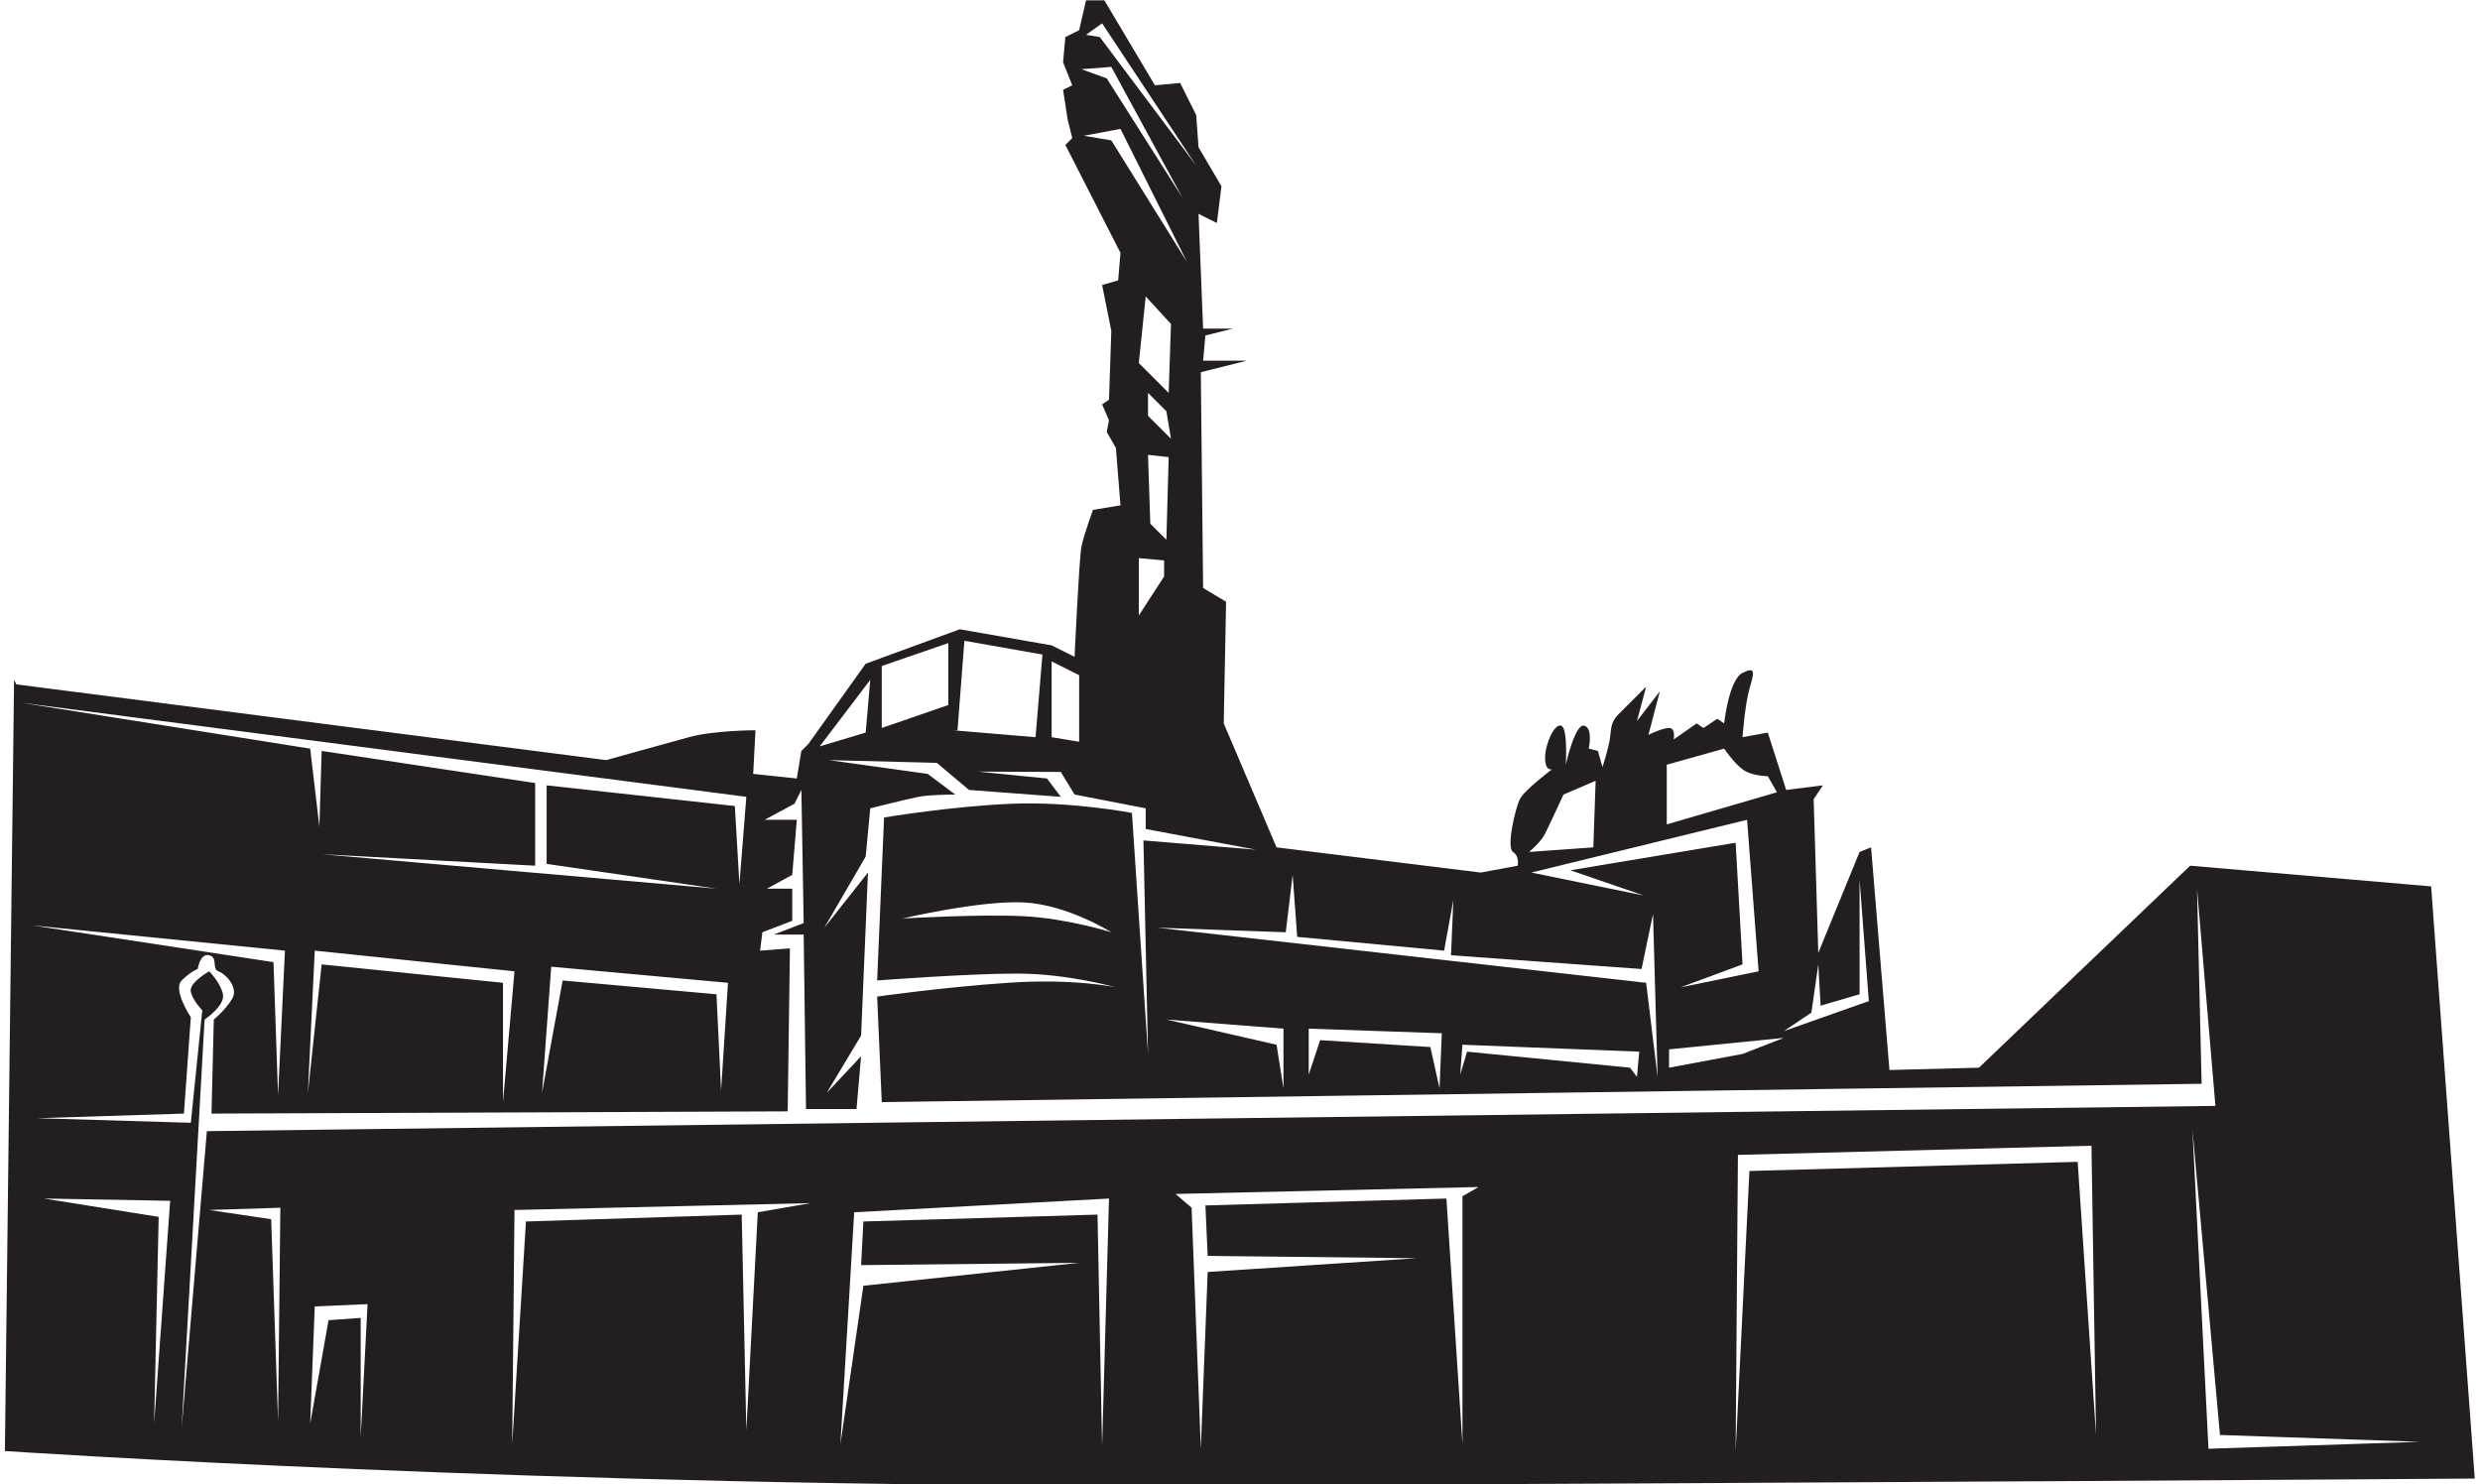 <?xml version="1.0" encoding="UTF-8"?>
<svg xmlns="http://www.w3.org/2000/svg" xmlns:xlink="http://www.w3.org/1999/xlink" width="513pt" height="307pt" viewBox="0 0 513 307" version="1.1">
<g id="surface1">
<path style=" stroke:none;fill-rule:nonzero;fill:rgb(13.73%,12.16%,12.549%);fill-opacity:1;" d="M 502.891 183.355 L 453.043 179.078 L 409.355 220.863 L 390.84 221.34 L 387.039 175.285 L 384.664 176.234 L 376.121 197.117 L 375.164 165.309 L 377.07 162.457 L 369.477 163.406 L 365.676 151.539 L 360.453 152.496 C 360.453 152.496 360.926 145.84 361.875 142.52 C 362.824 139.191 363.309 137.77 360.453 139.195 C 357.605 140.625 356.648 149.641 356.648 149.641 L 355.23 148.695 L 352.379 150.59 L 350.961 149.641 L 346.203 152.969 C 346.203 152.969 346.688 150.59 345.254 150.59 C 343.836 150.59 340.984 152.012 340.984 152.012 L 343.355 142.996 L 338.609 149.164 L 340.512 142.047 C 340.512 142.047 336.711 145.84 334.812 147.742 C 332.91 149.637 333.383 151.062 332.91 153.438 C 332.434 155.812 331.484 158.664 331.484 158.664 L 330.535 155.336 L 328.637 154.863 C 328.637 154.863 329.59 150.59 327.688 150.113 C 325.789 149.641 323.891 158.188 323.891 158.188 C 323.891 158.188 324.363 150.59 322.941 150.113 C 321.512 149.641 319.613 153.914 319.613 156.766 C 319.613 159.613 321.039 159.141 321.039 159.141 C 321.039 159.141 315.344 163.406 314.395 165.309 C 313.445 167.207 311.551 175.285 312.969 176.234 C 314.395 177.184 313.926 179.078 313.926 179.078 L 306.32 180.496 L 264.062 175.285 L 253.137 149.641 L 253.621 124.477 L 248.871 121.629 L 248.395 76.992 L 257.895 74.617 L 248.871 74.617 L 249.344 69.395 L 255.039 67.973 L 248.871 67.973 L 247.918 44.234 L 251.715 46.129 L 252.664 38.531 L 247.918 30.461 L 247.445 23.816 L 244.121 17.164 L 238.898 17.645 L 228.449 0.074 L 224.652 0.074 L 223.227 6.246 L 220.375 7.668 L 219.902 12.895 L 219.953 13.012 L 221.805 17.645 L 219.902 18.59 L 220.855 24.766 L 221.805 28.562 L 220.375 29.98 L 231.773 52.301 L 231.301 57.996 L 227.977 58.953 L 229.879 68.445 L 229.402 82.695 L 227.977 83.641 L 229.402 86.961 L 228.93 89.344 L 230.828 92.66 L 231.773 104.531 L 226.078 105.48 C 226.078 105.48 224.18 110.703 223.699 113.078 C 223.227 115.453 222.281 135.871 222.281 135.871 L 217.535 133.496 L 198.535 130.172 L 179.074 137.297 L 167.199 153.914 L 165.77 155.336 L 164.824 161.039 L 155.801 160.086 L 156.277 151.062 C 156.277 151.062 147.734 151.062 142.508 152.496 C 137.285 153.914 125.414 157.238 125.414 157.238 L 3.387 141.57 L 2.91 140.625 L 1.012 300.156 C 1.012 300.156 113.547 307.762 243.648 307.281 C 373.746 306.805 511.918 305.855 511.918 305.855 Z M 374.695 209.469 L 376.121 199.492 L 376.602 208.035 L 384.664 205.676 L 384.664 181.93 L 386.574 207.094 L 368.996 213.297 Z M 344.777 158.188 L 356.648 154.863 C 356.648 154.863 358.559 157.715 360.453 159.141 C 362.352 160.562 365.676 160.562 365.676 160.562 L 367.566 163.891 L 344.777 170.535 Z M 368.996 214.695 L 360.453 218.02 L 345.254 220.863 L 345.254 217.07 Z M 361.395 169.582 L 363.777 200.926 L 347.629 204.246 L 360.453 199.492 L 359.027 174.328 L 324.84 180.027 L 340.027 185.246 L 316.762 180.496 Z M 319.613 172.434 C 320.566 170.535 323.422 164.359 323.422 164.359 L 330.066 161.512 L 329.59 175.285 L 316.289 176.234 C 316.289 176.234 318.672 174.328 319.613 172.434 Z M 265.965 192.848 L 267.391 180.98 L 268.332 193.801 L 298.723 196.648 L 300.625 186.203 L 300.152 197.598 L 339.562 200.449 L 341.934 189.055 L 342.879 222.766 L 340.512 203.301 L 239.371 191.898 Z M 339.086 217.547 L 338.609 222.766 L 337.188 220.863 L 303.473 217.547 L 302.051 222.293 L 302.516 216.113 Z M 298.242 213.738 L 297.773 225.141 L 295.879 216.594 L 273.082 215.164 L 270.715 222.293 L 270.715 212.789 Z M 265.492 212.789 L 265.492 225.141 L 264.062 216.113 L 241.273 210.902 Z M 227.977 4.82 L 247.445 34.254 L 227.5 7.668 L 224.652 7.199 Z M 229.879 13.84 L 244.594 40.902 L 228.93 16.215 L 223.699 14.312 Z M 229.879 29.035 L 224.18 28.086 L 231.773 26.66 L 245.543 54.203 Z M 237.945 108.332 L 237.473 94.09 L 241.746 94.562 L 241.273 111.652 Z M 240.797 115.926 L 240.797 119.254 L 235.57 127.32 L 235.57 115.453 Z M 237.473 86.016 L 237.473 81.266 L 241.273 85.066 L 242.223 90.762 Z M 241.746 81.266 L 235.57 75.102 L 236.996 61.324 L 242.223 67.023 Z M 217.535 136.82 L 223.227 139.668 L 223.227 153.438 L 217.535 152.496 Z M 198.062 151.062 L 199.492 132.547 L 215.633 135.398 L 214.207 152.496 L 197.109 151.062 Z M 182.398 137.77 L 196.164 133.023 L 196.164 145.84 L 182.398 150.59 Z M 169.688 154.23 L 180.02 140.625 L 179.074 151.539 L 169.57 154.395 Z M 154.383 164.832 L 152.953 182.879 L 152.004 166.734 L 113.074 162.457 L 113.074 178.703 L 148.207 183.828 L 66.535 176.703 L 110.699 179.078 L 110.699 161.98 L 66.535 155.336 L 66.066 171.016 L 64.164 154.863 L 4.336 145.367 Z M 150.582 203.301 L 149.16 225.609 L 148.207 205.676 L 116.391 202.82 L 112.117 226.09 L 114.023 199.969 Z M 66.535 199.492 L 63.688 226.09 L 65.109 196.648 L 106.426 200.926 L 104.047 227.984 L 104.047 203.301 Z M 58.941 196.648 L 57.516 226.559 L 56.57 199.027 L 6.707 191.43 Z M 31.879 294.461 L 32.824 251.723 L 9.086 247.93 L 35.199 248.398 Z M 57.516 293.988 L 56.094 252.207 L 43.273 250.297 L 57.992 249.832 Z M 74.613 297.305 L 74.613 272.621 L 67.965 273.094 L 64.164 294.461 L 65.109 270.246 L 76.035 269.77 Z M 156.754 250.773 L 154.383 295.887 L 153.426 251.254 L 108.797 252.676 L 105.953 298.738 L 106.426 250.297 L 167.676 248.879 Z M 227.977 299.207 L 227.027 251.254 L 178.598 252.676 L 178.121 261.699 L 223.227 261.227 L 178.598 265.969 L 173.844 298.738 L 176.695 250.773 L 229.402 247.93 Z M 42.793 233.988 L 37.574 295.41 L 42.32 210.902 C 42.32 210.902 46.594 208.043 46.117 205.676 C 45.645 203.301 43.273 200.926 43.273 200.926 C 43.273 200.926 38.996 203.293 39.473 205.191 C 39.949 207.094 41.844 208.988 41.844 208.988 L 39.473 232.258 L 7.66 231.309 L 38.047 230.359 L 39.473 210.422 C 39.473 210.422 35.672 204.719 37.574 202.82 C 39.473 200.926 40.898 200.449 40.898 200.449 C 40.898 200.449 41.371 197.117 43.273 197.598 C 45.172 198.074 43.75 200.449 45.172 200.926 C 46.594 201.395 49.441 204.246 48.016 206.621 C 46.594 208.988 44.223 210.902 44.223 210.902 L 43.75 230.359 L 162.938 229.895 L 163.402 196.172 L 157.23 196.648 L 157.703 192.848 L 163.879 190.473 L 163.879 183.828 L 158.648 183.828 L 163.879 180.98 L 164.824 169.582 L 158.176 169.582 L 164.348 166.254 L 165.77 163.406 L 166.246 190.949 L 160.074 193.324 L 166.246 193.324 L 166.727 229.41 L 177.172 229.41 L 178.121 218.488 L 171 226.09 L 178.121 214.219 L 179.547 180.496 L 170.523 191.898 L 179.074 177.184 L 180.02 167.207 C 180.02 167.207 187.613 165.309 189.992 164.832 C 192.367 164.359 197.59 164.359 197.59 164.359 L 191.891 160.086 L 171.473 157.238 L 193.789 157.805 L 200.441 163.406 L 219.434 164.832 L 216.578 161.039 L 202.34 159.613 L 219.434 159.684 L 222.281 164.359 L 236.996 167.207 L 236.996 171.484 L 259.789 175.762 L 236.527 173.852 L 237.473 218.02 L 234.145 168.16 C 234.145 168.16 221.805 165.785 209.457 166.254 C 197.109 166.734 182.871 169.105 182.871 169.105 L 181.445 202.82 C 181.445 202.82 199.961 201.395 210.41 201.395 C 220.855 201.395 230.828 204.246 230.828 204.246 C 230.828 204.246 222.281 202.344 208.508 203.301 C 194.738 204.246 181.445 206.152 181.445 206.152 L 182.398 227.984 L 455.418 224.191 L 454.465 183.828 L 458.27 228.766 Z M 229.879 192.848 C 229.879 192.848 220.855 190.004 211.836 189.531 C 202.812 189.055 186.668 190.004 186.668 190.004 C 186.668 190.004 202.812 186.203 211.836 186.68 C 220.855 187.156 229.879 192.848 229.879 192.848 Z M 302.516 247.457 L 302.516 298.738 L 299.199 247.93 L 249.344 249.355 L 249.816 259.793 L 293.023 260.273 L 249.816 263.121 L 248.395 299.688 L 246.492 249.832 L 243.172 246.98 L 305.848 245.547 Z M 429.777 240.336 L 361.875 242.23 L 359.027 300.156 L 359.5 238.902 L 432.629 237.004 L 433.574 296.836 Z M 456.836 299.688 L 453.52 233.691 L 459.211 296.836 L 500.523 298.254 L 456.836 299.688 "/>
</g>
</svg>
